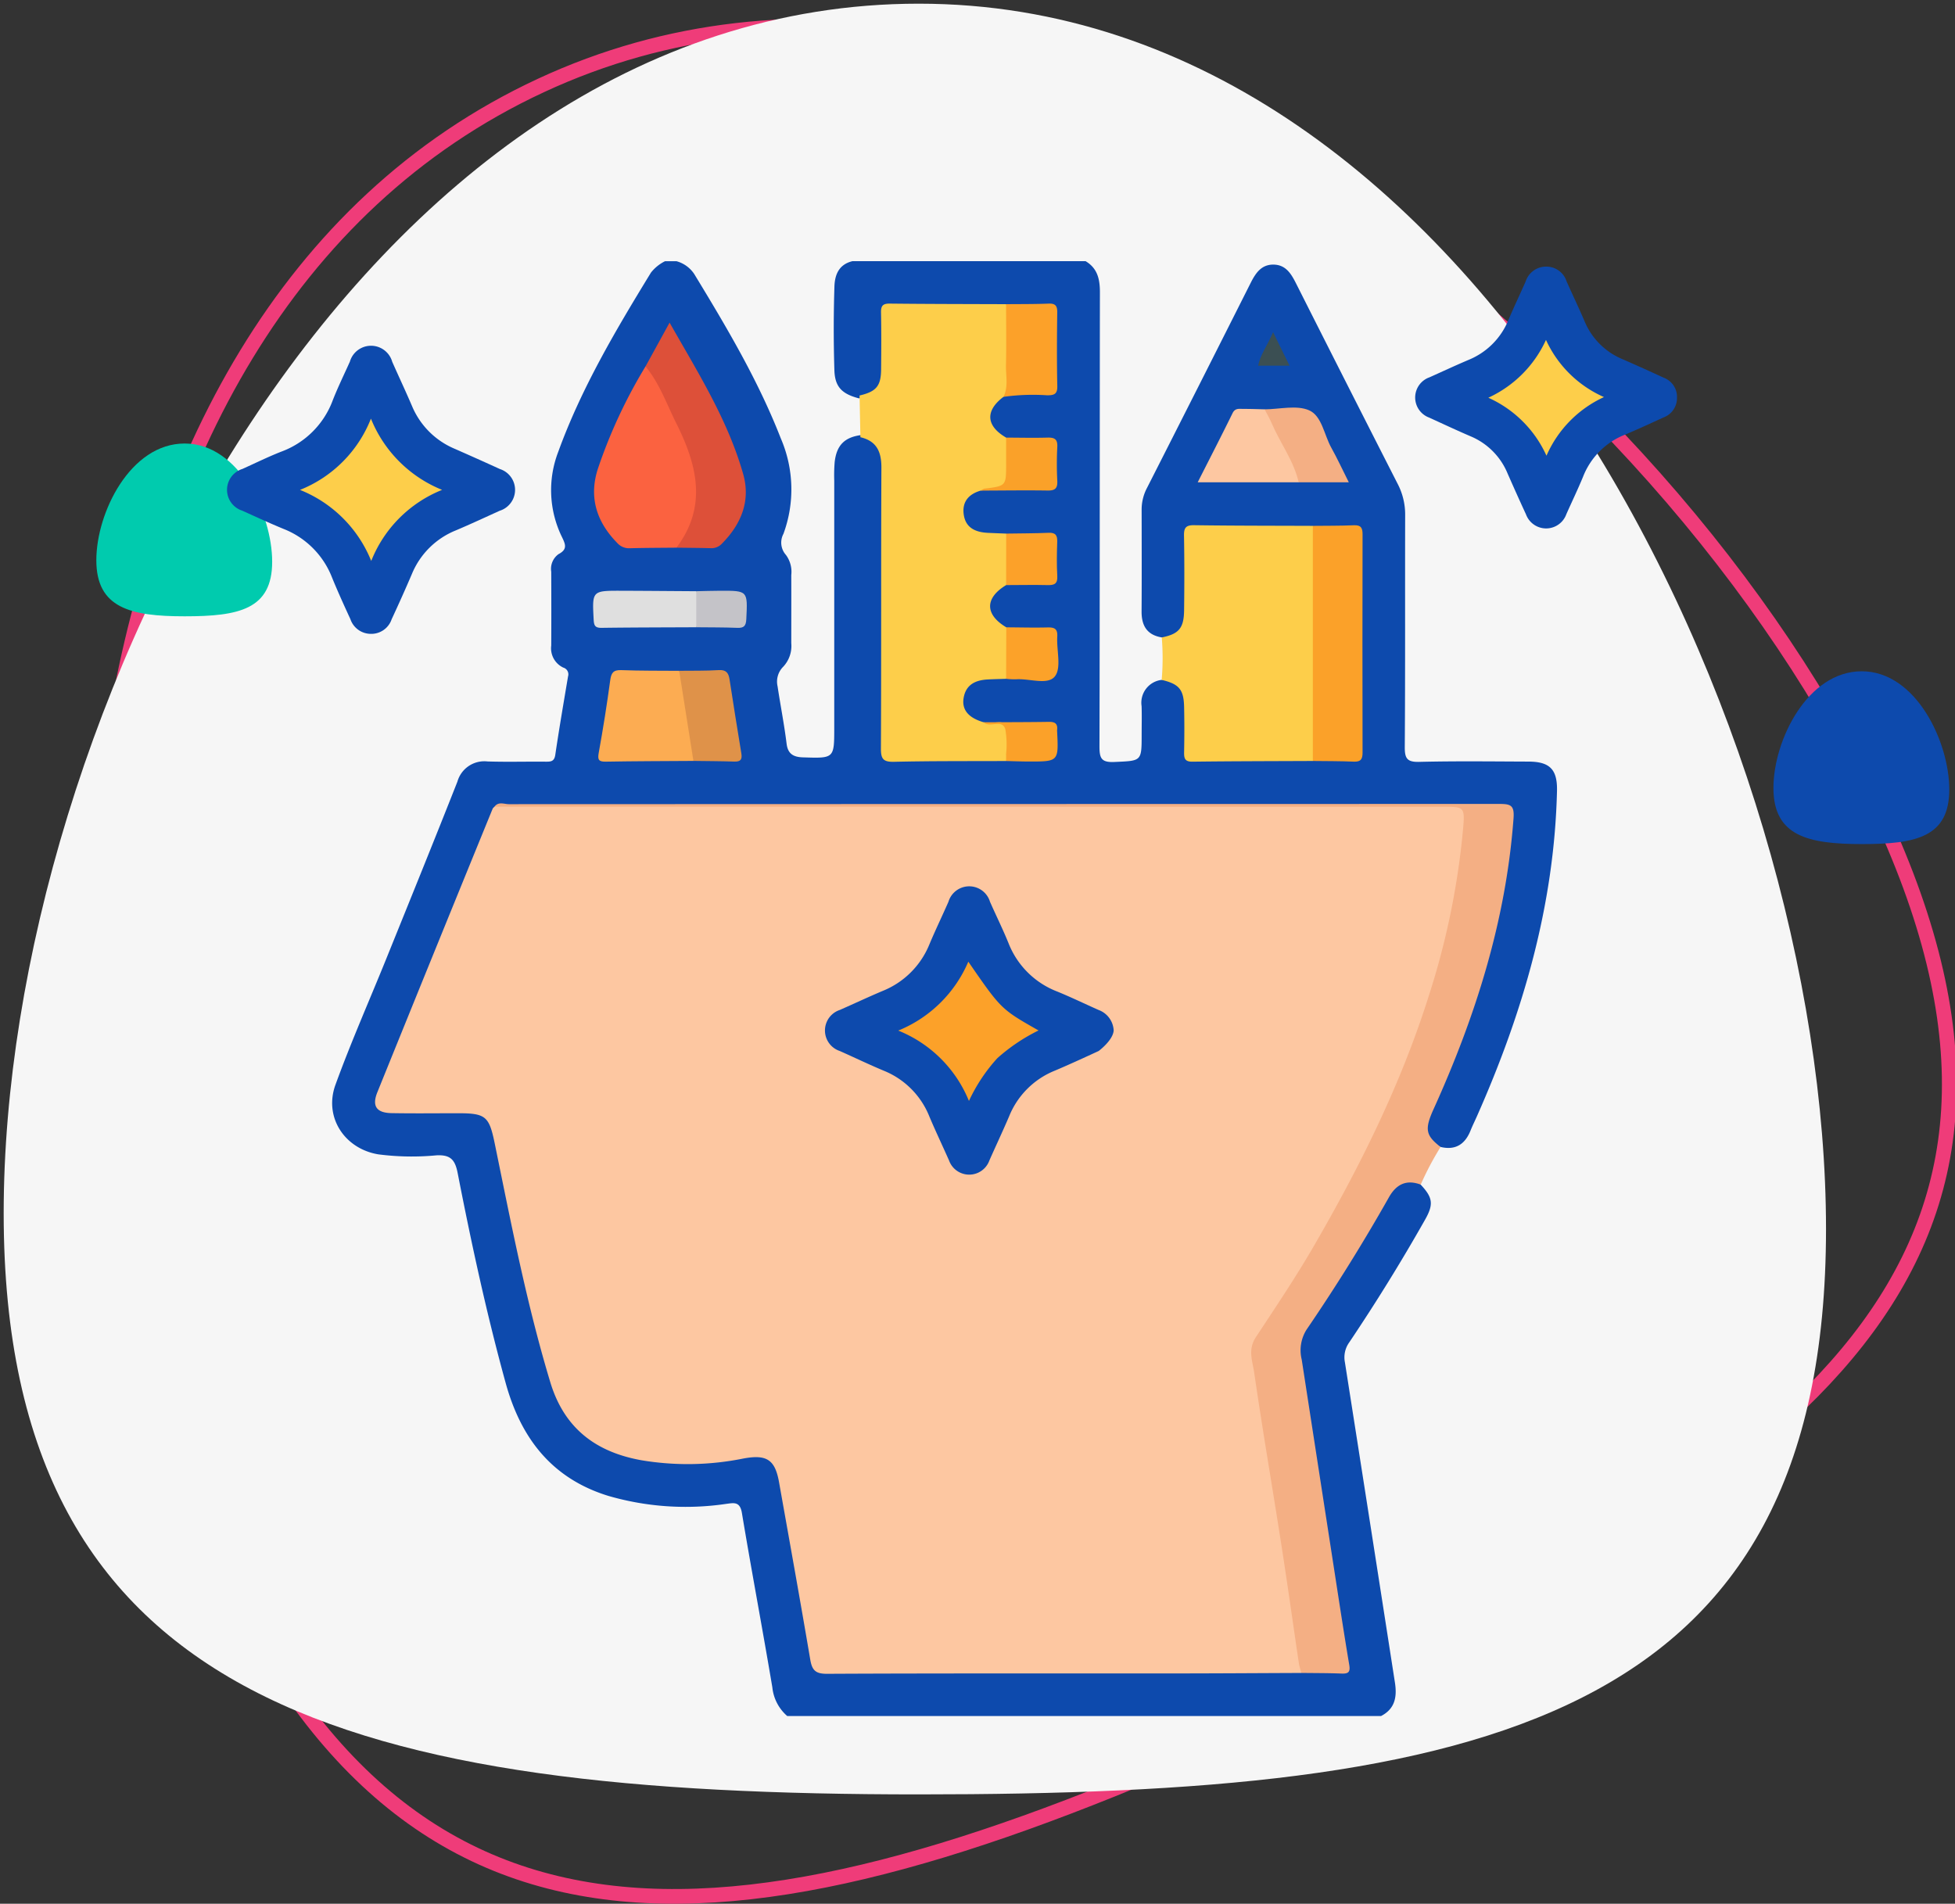 <svg xmlns="http://www.w3.org/2000/svg" width="265.721" height="258.776" viewBox="0 0 265.721 258.776">
  <rect x="0" y="0" width="265.721" height="258.776" fill="#333333" stroke="none"/>
  <g id="Grupo_140176" data-name="Grupo 140176" transform="translate(-1118.5 -4178.5)">
    <path id="Trazado_114225" data-name="Trazado 114225" d="M1476.283,567.476c28.354,60.945,76.865,51.375,146.1,19.167s107.733-60.765,79.379-121.71-112.825-131.2-182.056-98.993S1447.931,506.531,1476.283,567.476Z" transform="translate(-327.714 3824.192)" fill="none" stroke="#ef3c79" stroke-miterlimit="10" stroke-width="2"/>
    <path id="Trazado_114226" data-name="Trazado 114226" d="M1475,519.414c0,67.218,48.021,79,124.378,79s123.311-9.651,123.311-76.869S1675.736,355,1599.378,355,1475,452.2,1475,519.414Z" transform="translate(-356 3824)" fill="#f6f6f6" stroke="rgba(0,0,0,0)" stroke-width="1"/>
    <path id="Trazado_114227" data-name="Trazado 114227" d="M1672.818,426.865c0,6.486,4.633,7.623,12,7.623s11.9-.931,11.9-7.417S1692.187,411,1684.819,411,1672.818,420.379,1672.818,426.865Z" transform="translate(-541.225 3827.787)" fill="#00cbae" stroke="rgba(0,0,0,0)" stroke-width="1"/>
    <path id="Trazado_114228" data-name="Trazado 114228" d="M1459.307,455.865c0,6.486,4.633,7.623,12,7.623s11.9-.931,11.9-7.417S1478.676,440,1471.308,440,1459.307,449.379,1459.307,455.865Z" transform="translate(-99.764 3829.748)" fill="#0d4aad" stroke="rgba(0,0,0,0)" stroke-width="1"/>
    <g id="Grupo_137508" data-name="Grupo 137508" transform="translate(601.97 2882.632)">
      <path id="Trazado_151907" data-name="Trazado 151907" d="M664.08,1331.368c1.624.969,1.952,2.456,1.949,4.247-.037,20.569-.005,41.137-.06,61.706,0,1.595.23,2.207,2.028,2.124,3.7-.171,3.705-.049,3.705-3.734,0-1.286.036-2.573-.008-3.857a3.124,3.124,0,0,1,2.734-3.569c2.026-.173,3.123.67,3.572,2.818a24.711,24.711,0,0,1,.184,4.8c.034,2.758.093,2.834,2.779,2.849,4.687.025,9.373-.039,14.059.028a37.475,37.475,0,0,1,3.85-.029c1.468.051,2.083-.566,2.069-2.04-.031-3.21-.009-6.42-.008-9.63,0-5.586.017-11.172-.008-16.757-.01-2.244-.188-2.389-2.421-2.431-1.154-.022-2.31.041-3.465-.041-4.625.07-9.251.011-13.877.031-2.932.013-2.957.038-2.969,3.05-.01,2.442.023,4.884-.019,7.325a5.454,5.454,0,0,1-.807,3.129c-.708,1.015-1.579,1.719-2.926,1.126-2.008-.328-2.762-1.59-2.749-3.533.031-4.632.014-9.265.007-13.9a6.347,6.347,0,0,1,.759-2.945q7.058-13.893,14.063-27.814c.666-1.32,1.446-2.508,3.107-2.485s2.392,1.234,3.058,2.555q6.885,13.657,13.831,27.284a9.02,9.02,0,0,1,1,4.248c-.026,10.487.021,20.975-.051,31.463-.01,1.551.283,2.087,1.959,2.045,4.95-.123,9.9-.056,14.859-.039,2.908.01,3.938,1.079,3.87,4-.366,15.536-4.633,30.114-10.877,44.2-.286.645-.6,1.276-.864,1.931-.747,1.88-2.041,2.737-4.084,2.251a2.735,2.735,0,0,1-2.088-3.331,12.653,12.653,0,0,1,1.213-3.446c4.793-10.823,8.4-21.989,9.775-33.8.135-1.153.069-2.327.287-3.459.318-1.656-.5-2.043-1.911-2-1.865.052-3.73-.051-5.6-.051q-63.4-.006-126.8.006a4.7,4.7,0,0,0-2.815.361,4.984,4.984,0,0,0-1.326,2.315c-4.635,11.657-9.412,23.256-14.22,34.842-1.125,2.711-.641,3.437,2.364,3.469,2.637.028,5.274-.006,7.911.011,3.317.021,4.431.865,5.08,4.046,1.6,7.816,3.235,15.621,5.07,23.386.711,3.006,1.608,5.96,2.417,8.938,2.059,7.574,7.416,10.532,14.721,11.072a42.182,42.182,0,0,0,10.958-.5c3.584-.676,5.107.485,5.743,4.157,1.242,7.162,2.549,14.313,3.785,21.476.6,3.508.595,3.511,4.073,3.511h60.013c.772,0,1.543-.012,2.314.019,1.349-.017,2.7.024,4.049,0,1.9-.037,2.015-.155,1.735-2.01-.789-5.212-1.6-10.421-2.4-15.632-1.207-7.88-2.434-15.756-3.632-23.638a8.425,8.425,0,0,1,1.444-6.562c3.682-5.119,6.863-10.563,10.035-16.009a5.777,5.777,0,0,1,1.993-2.309c1.076-.615,2.16-.9,3.106.257,1.665,1.768,1.779,2.684.6,4.768q-4.833,8.539-10.308,16.682a3.476,3.476,0,0,0-.589,2.691q3.42,21.768,6.8,43.543c.3,1.937.025,3.566-1.886,4.553H623.531a5.949,5.949,0,0,1-2.024-3.892c-1.329-7.915-2.822-15.8-4.14-23.721-.266-1.6-1.126-1.351-2.16-1.222a37.689,37.689,0,0,1-16.028-1.1c-7.64-2.368-11.849-7.817-13.924-15.352-2.592-9.414-4.65-18.943-6.519-28.516-.351-1.795-.954-2.52-2.913-2.411a35.368,35.368,0,0,1-7.892-.139c-4.588-.774-7.4-5.067-5.805-9.456,2.1-5.778,4.592-11.411,6.9-17.114,3.243-8.023,6.5-16.038,9.674-24.089a3.8,3.8,0,0,1,4.093-2.745c2.634.086,5.274.006,7.911.031.705.007,1.169-.03,1.3-.936.526-3.558,1.137-7.1,1.733-10.65a.951.951,0,0,0-.641-1.2,2.9,2.9,0,0,1-1.643-3c.019-3.345.014-6.69,0-10.036a2.469,2.469,0,0,1,.981-2.383c1.231-.646.973-1.3.5-2.285a14.491,14.491,0,0,1-.539-11.6c3.144-8.675,7.826-16.567,12.618-24.4a5.578,5.578,0,0,1,1.911-1.541h1.544a4.221,4.221,0,0,1,2.426,1.751c4.382,7.2,8.683,14.437,11.761,22.333a17.471,17.471,0,0,1,.357,12.982,2.514,2.514,0,0,0,.342,2.862,3.86,3.86,0,0,1,.725,2.736c.011,3.088,0,6.176,0,9.264a4.124,4.124,0,0,1-1.087,3.189,2.855,2.855,0,0,0-.777,2.661c.392,2.608.908,5.2,1.229,7.816.163,1.331.875,1.807,2.2,1.849,4.277.135,4.275.176,4.275-4.053q0-16.791,0-33.581a22.058,22.058,0,0,1,.059-2.507c.27-2.371,1.423-3.462,3.883-3.7,2.272.784,2.942,1.625,2.991,4.107.082,4.182.025,8.366.027,12.549q.008,12.066,0,24.132c0,2.933.053,2.962,3.054,2.981,4.374.026,8.749-.068,13.12.045,1.47-.039,2.947-.064,4.416,0,1.523.069,2.25-.448,2.178-2.083-.084-1.905-.238-2.161-2.263-2.171-2.37-.012-4.74-.06-7.112-.056-2.162-.479-3.294-1.633-3.279-3.333.017-1.84,1.281-3.126,3.428-3.455a16.247,16.247,0,0,1,2.858-.088c1.606-.055,3.215-.006,4.823-.028,1.032-.014,1.452-.479,1.543-1.521.353-4.077.223-4.252-3.822-4.288a10.2,10.2,0,0,1-2.306-.165c-1.69-.513-2.831-1.548-2.754-3.408a3.2,3.2,0,0,1,2.693-3.247,36.763,36.763,0,0,1,4.576-.109c1.122-.009,1.6-.5,1.6-1.621.016-4.811.241-4.138-3.818-4.193-.827-.012-1.655.031-2.484-.022a11.526,11.526,0,0,1-3.41-.266q-2.9-.825-2.935-3.276c-.026-1.619.876-2.668,2.833-3.3,2.617-.054,5.237-.107,7.855-.069,1.361.02,1.919-.512,1.971-1.916.156-4.252.2-4.249-4-4.277a14.111,14.111,0,0,1-2.1-.092,3.207,3.207,0,0,1-2.758-3,3.169,3.169,0,0,1,2.213-3.405,12.051,12.051,0,0,1,4.767-.447c1.287,0,1.879-.51,1.866-1.832-.026-2.509-.034-5.019,0-7.527.02-1.3-.5-1.883-1.821-1.857-1.542.03-3.087.039-4.632-.011-4.622.081-9.242,0-13.862.04-2.262.018-2.419.176-2.454,2.386-.032,2.053.064,4.11-.042,6.161-.122,2.35-1.178,3.406-3.561,3.7-2.32-.608-3.25-1.57-3.321-3.823q-.177-5.68.005-11.366c.051-1.648.631-3.021,2.455-3.457Z" fill="#0d4aad"/>
      <path id="Trazado_151908" data-name="Trazado 151908" d="M566.956,1382.028a2.934,2.934,0,0,1-2.8-2c-.86-1.861-1.709-3.73-2.485-5.627a11.624,11.624,0,0,0-6.589-6.633c-1.9-.78-3.758-1.64-5.626-2.485a2.973,2.973,0,0,1,.028-5.673c1.752-.79,3.48-1.642,5.267-2.345a11.791,11.791,0,0,0,7-6.97c.7-1.789,1.549-3.518,2.336-5.272a2.993,2.993,0,0,1,5.756.03c.881,1.992,1.811,3.964,2.669,5.966a10.831,10.831,0,0,0,5.82,5.854q3.081,1.352,6.14,2.75a2.975,2.975,0,0,1-.028,5.674c-1.985.9-3.959,1.822-5.965,2.67a10.84,10.84,0,0,0-5.975,5.947c-.882,2.061-1.8,4.106-2.746,6.142A2.91,2.91,0,0,1,566.956,1382.028Z" fill="#0d4aad"/>
      <path id="Trazado_151909" data-name="Trazado 151909" d="M583.745,1405.516c.538-.725,1.307-.337,1.948-.337q67.326-.024,134.654-.031c1.534,0,2.028.2,1.9,1.962-1.027,13.9-5.16,26.92-10.866,39.52-1.246,2.751-1.075,3.578.951,5.149a40.53,40.53,0,0,0-2.7,5.114c-1.963-.73-3.324-.041-4.323,1.728q-5.219,9.234-11.2,17.994a5.263,5.263,0,0,0-.652,4.059q2.207,14.289,4.417,28.577c.669,4.318,1.322,8.639,2.047,12.947.175,1.037-.2,1.194-1.095,1.158-1.8-.071-3.6-.061-5.4-.084a2.989,2.989,0,0,1-1.013-2.212c-2.108-13.414-4.143-26.84-6.236-40.256a6.414,6.414,0,0,1,1.468-4.825c3.676-5.369,7.048-10.924,10.174-16.628,8.512-15.531,15.015-31.751,16.912-49.543.014-.128.038-.255.052-.383.342-3.042.1-3.319-2.99-3.319q-62.262,0-124.524-.017C586.077,1406.089,584.8,1406.428,583.745,1405.516Z" fill="#f4af84"/>
      <path id="Trazado_151910" data-name="Trazado 151910" d="M694.969,1399.308c-5.455.025-10.91.027-16.365.095-1.012.013-1.148-.431-1.132-1.27.04-2.054.046-4.11,0-6.164-.049-2.388-.691-3.125-3.05-3.683a34,34,0,0,0,.013-5.77c2.31-.466,3-1.247,3.035-3.656.042-3.394.05-6.79-.012-10.184-.019-1.064.252-1.432,1.372-1.416,5.377.076,10.756.067,16.133.089a3.282,3.282,0,0,1,.624,2.536q.027,13.441,0,26.884A3.358,3.358,0,0,1,694.969,1399.308Z" fill="#fdce4a"/>
      <path id="Trazado_151911" data-name="Trazado 151911" d="M744.464,1349.927a2.805,2.805,0,0,1-1.836,2.686c-1.748.8-3.49,1.614-5.264,2.351a10.09,10.09,0,0,0-5.668,5.71c-.709,1.716-1.516,3.392-2.271,5.09a2.917,2.917,0,0,1-5.476.044q-1.288-2.793-2.523-5.61a9.325,9.325,0,0,0-5.044-5.035c-1.883-.81-3.741-1.679-5.605-2.533a2.909,2.909,0,0,1,.047-5.473c1.755-.785,3.5-1.6,5.265-2.351a9.862,9.862,0,0,0,5.45-5.414c.751-1.769,1.578-3.506,2.356-5.264a2.91,2.91,0,0,1,2.764-2.018,2.874,2.874,0,0,1,2.788,1.974c.8,1.816,1.667,3.606,2.447,5.432a9.54,9.54,0,0,0,5.166,5.177c1.88.818,3.747,1.666,5.61,2.522A2.778,2.778,0,0,1,744.464,1349.927Z" fill="#0d4aad"/>
      <path id="Trazado_151912" data-name="Trazado 151912" d="M583.745,1405.516l128.953.016c2.775,0,2.943.015,2.708,2.832a104.818,104.818,0,0,1-4.68,22.881c-3.791,12.02-9.349,23.184-15.646,34.043-2.451,4.227-5.172,8.27-7.851,12.337-1.127,1.712-.457,3.257-.237,4.779,1.135,7.835,2.483,15.638,3.7,23.46.837,5.363,1.582,10.741,2.381,16.11a11.552,11.552,0,0,0,.343,1.3c-5.919.023-11.837.063-17.756.066-15.573.01-31.147-.027-46.72.05-1.577.008-2.037-.494-2.281-1.932-1.364-8.045-2.813-16.077-4.242-24.112-.546-3.071-1.677-3.814-4.869-3.216a38.067,38.067,0,0,1-13.812.235c-6.179-1.1-10.506-4.311-12.409-10.606-3.222-10.659-5.318-21.567-7.552-32.448-.757-3.687-1.212-4.118-4.95-4.119-3.024,0-6.05.04-9.073-.015-2.065-.038-2.694-.961-1.926-2.856q7.8-19.272,15.664-38.522C583.538,1405.687,583.659,1405.609,583.745,1405.516Z" fill="#fdc7a1"/>
      <path id="Trazado_151913" data-name="Trazado 151913" d="M633.476,1355.3q-.059-2.835-.117-5.67c2.275-.534,2.909-1.279,2.931-3.561.023-2.572.039-5.146-.013-7.718-.018-.908.241-1.225,1.183-1.214,5.272.058,10.544.058,15.817.078a2.608,2.608,0,0,1,.578,1.972c.032,2.816.04,5.633,0,8.45a2.2,2.2,0,0,1-.93,2.174c-2.515,1.886-2.382,3.954.358,5.54,1.058,1.987.531,4.09.416,6.153-.036.643-.511.951-1.2.957a12.078,12.078,0,0,0-2.661.093c-1.623.463-2.552,1.5-2.323,3.222.247,1.857,1.616,2.445,3.3,2.523.826.039,1.652.07,2.478.1a9.254,9.254,0,0,1-.005,7c-2.917,1.757-2.91,4,.018,5.741a9.337,9.337,0,0,1-.02,7c-.827.028-1.655.044-2.481.086-1.683.086-3.005.692-3.305,2.542-.258,1.6.691,2.693,2.729,3.278.257.021-.057-.019.183.052,1.04.31,2.559-.633,3.109.656a4.865,4.865,0,0,1-.239,4.561c-5.076.023-10.153-.013-15.227.105-1.459.034-1.8-.372-1.791-1.806.06-12.728.005-25.458.065-38.187C636.335,1357.259,635.673,1355.817,633.476,1355.3Z" fill="#fdce4a"/>
      <path id="Trazado_151914" data-name="Trazado 151914" d="M608.47,1370.313c-2.121.022-4.242.022-6.361.078a2.121,2.121,0,0,1-1.689-.723c-2.868-2.915-3.9-6.34-2.574-10.239a69.683,69.683,0,0,1,6.423-13.752c.926-.111,1.192.636,1.5,1.233a89.383,89.383,0,0,1,5.126,11.184,12.534,12.534,0,0,1-.683,10.25A3.562,3.562,0,0,1,608.47,1370.313Z" fill="#fb6240"/>
      <path id="Trazado_151915" data-name="Trazado 151915" d="M694.969,1399.308q0-15.979,0-31.959c1.86-.021,3.721,0,5.578-.082.959-.04,1.183.35,1.181,1.235q-.033,14.826,0,29.654c0,.88-.218,1.284-1.181,1.243C698.688,1399.318,696.828,1399.333,694.969,1399.308Z" fill="#fba129"/>
      <path id="Trazado_151916" data-name="Trazado 151916" d="M608.47,1370.313c4.263-5.647,2.775-11.321-.028-16.926-1.306-2.61-2.273-5.417-4.173-7.71l3.27-5.954c3.861,6.8,7.918,13.229,10.005,20.587,1.032,3.64-.269,6.818-2.907,9.471a1.927,1.927,0,0,1-1.541.6C611.554,1370.342,610.012,1370.335,608.47,1370.313Z" fill="#dd5039"/>
      <path id="Trazado_151917" data-name="Trazado 151917" d="M610.78,1399.3c-3.967.027-7.934.03-11.9.1-.978.017-1.145-.248-.97-1.212q.891-4.905,1.56-9.849c.137-1.009.42-1.421,1.509-1.38,2.62.1,5.245.071,7.867.094,1.339,2.419,1.228,5.165,1.678,7.774C610.775,1396.283,611.461,1397.773,610.78,1399.3Z" fill="#fcac52"/>
      <path id="Trazado_151918" data-name="Trazado 151918" d="M693.044,1361.425H679.322c1.651-3.26,3.225-6.315,4.74-9.4.354-.722.919-.57,1.464-.573.962-.006,1.925.034,2.887.055a2.1,2.1,0,0,1,1.078,1.052q1.8,3.517,3.519,7.072C693.287,1360.207,693.581,1360.819,693.044,1361.425Z" fill="#fdc7a1"/>
      <path id="Trazado_151919" data-name="Trazado 151919" d="M652.921,1349.812c.7-1.4.3-2.9.34-4.344.065-2.749.016-5.5.015-8.252,1.925-.019,3.851,0,5.773-.077.945-.039,1.192.312,1.18,1.214-.044,3.338-.061,6.678.007,10.015.022,1.1-.462,1.229-1.373,1.233A28.876,28.876,0,0,0,652.921,1349.812Z" fill="#fca129"/>
      <path id="Trazado_151920" data-name="Trazado 151920" d="M610.78,1399.3q-.968-6.126-1.934-12.251c1.79-.023,3.584.018,5.368-.093,1.017-.064,1.34.385,1.475,1.264q.772,5.02,1.6,10.033c.136.819-.06,1.171-.951,1.138C614.487,1399.326,612.633,1399.329,610.78,1399.3Z" fill="#df9249"/>
      <path id="Trazado_151921" data-name="Trazado 151921" d="M611.164,1381.132c-4.286.021-8.573.021-12.859.079-.849.012-1.04-.269-1.084-1.088-.211-3.957-.241-3.963,3.772-3.953,3.391.01,6.781.041,10.172.062A4.844,4.844,0,0,1,611.164,1381.132Z" fill="#dfdfdf"/>
      <path id="Trazado_151922" data-name="Trazado 151922" d="M693.044,1361.425c-.669-2.927-2.509-5.32-3.668-8.025-.277-.648-.64-1.261-.963-1.89,2.041-.011,4.342-.616,6.051.132,1.74.762,2.038,3.34,3.02,5.093.8,1.433,1.489,2.931,2.372,4.69Z" fill="#f4af84"/>
      <path id="Trazado_151923" data-name="Trazado 151923" d="M649.834,1362.555a1.622,1.622,0,0,1,.489-.263c2.957-.368,2.958-.364,2.958-3.329q0-1.806,0-3.611c1.865.005,3.731.052,5.594,0,.951-.027,1.419.181,1.361,1.263a45.567,45.567,0,0,0,0,4.631c.049,1.032-.337,1.319-1.329,1.3C655.88,1362.5,652.857,1362.547,649.834,1362.555Z" fill="#faa129"/>
      <path id="Trazado_151924" data-name="Trazado 151924" d="M653.284,1375.4q0-3.5.005-7c1.923-.031,3.849-.025,5.77-.108.967-.042,1.2.373,1.167,1.249-.052,1.54-.081,3.087.008,4.623.063,1.1-.438,1.261-1.364,1.236C657.009,1375.354,655.146,1375.4,653.284,1375.4Z" fill="#fca129"/>
      <path id="Trazado_151925" data-name="Trazado 151925" d="M653.282,1388.14q.009-3.5.02-7c1.859.011,3.719.062,5.577.016.929-.023,1.419.143,1.353,1.237-.112,1.847.593,4.236-.317,5.407-.97,1.248-3.469.273-5.295.406A10.209,10.209,0,0,1,653.282,1388.14Z" fill="#fca229"/>
      <path id="Trazado_151926" data-name="Trazado 151926" d="M653.278,1399.315c0-.316.006-.631,0-.947a12.479,12.479,0,0,0-.106-3.385c-.443-1.441-2.105-.114-2.949-.937,2.956-.014,5.912-.008,8.867-.055.818-.014,1.222.238,1.121,1.092a1.024,1.024,0,0,0,0,.192c.207,4.109.207,4.113-3.855,4.106C655.332,1399.379,654.3,1399.338,653.278,1399.315Z" fill="#fba129"/>
      <path id="Trazado_151927" data-name="Trazado 151927" d="M611.164,1381.132v-4.9c1.088-.022,2.176-.06,3.264-.062,3.765-.008,3.729-.005,3.539,3.86-.046.931-.327,1.218-1.233,1.181C614.88,1381.137,613.021,1381.153,611.164,1381.132Z" fill="#c4c3c8"/>
      <path id="Trazado_151928" data-name="Trazado 151928" d="M689.562,1341.017l2.242,4.56h-4.272C687.849,1344.029,688.79,1342.857,689.562,1341.017Z" fill="#3b4f53"/>
      <path id="Trazado_151929" data-name="Trazado 151929" d="M576.62,1362.457a17.259,17.259,0,0,0-9.632,9.661,17.4,17.4,0,0,0-9.681-9.657,17.217,17.217,0,0,0,9.64-9.687A17.489,17.489,0,0,0,576.62,1362.457Z" fill="#fdce4a"/>
      <path id="Trazado_151930" data-name="Trazado 151930" d="M718.82,1349.931a15.9,15.9,0,0,0,7.837-7.859,15.554,15.554,0,0,0,7.883,7.771,15.662,15.662,0,0,0-7.815,7.972A15.723,15.723,0,0,0,718.82,1349.931Z" fill="#fdce4a"/>
      <path id="Trazado_151931" data-name="Trazado 151931" d="M667.9,1435.948c-.1,1.344-2.038,2.781-2.038,2.781s-3.955,1.84-5.967,2.676a11.219,11.219,0,0,0-6.218,6.235c-.856,2-1.788,3.976-2.671,5.969a2.913,2.913,0,0,1-5.481.008c-.884-1.993-1.823-3.962-2.672-5.97a11.176,11.176,0,0,0-6.209-6.24c-2.011-.839-3.975-1.79-5.967-2.674a2.938,2.938,0,0,1,0-5.581c1.935-.853,3.851-1.752,5.8-2.577a11.461,11.461,0,0,0,6.375-6.339c.818-1.951,1.743-3.857,2.592-5.794a2.947,2.947,0,0,1,5.643,0c.827,1.877,1.742,3.718,2.514,5.617a11.555,11.555,0,0,0,6.628,6.59c1.9.776,3.745,1.675,5.62,2.505A3.132,3.132,0,0,1,667.9,1435.948Z" fill="#0d4aad"/>
      <path id="Trazado_151932" data-name="Trazado 151932" d="M648.227,1445.522a17.339,17.339,0,0,0-9.61-9.566,17.522,17.522,0,0,0,9.525-9.367c4.459,6.46,4.459,6.46,9.544,9.35a24.789,24.789,0,0,0-5.6,3.77A22.957,22.957,0,0,0,648.227,1445.522Z" fill="#fca129"/>
    </g>
  </g>
</svg>
